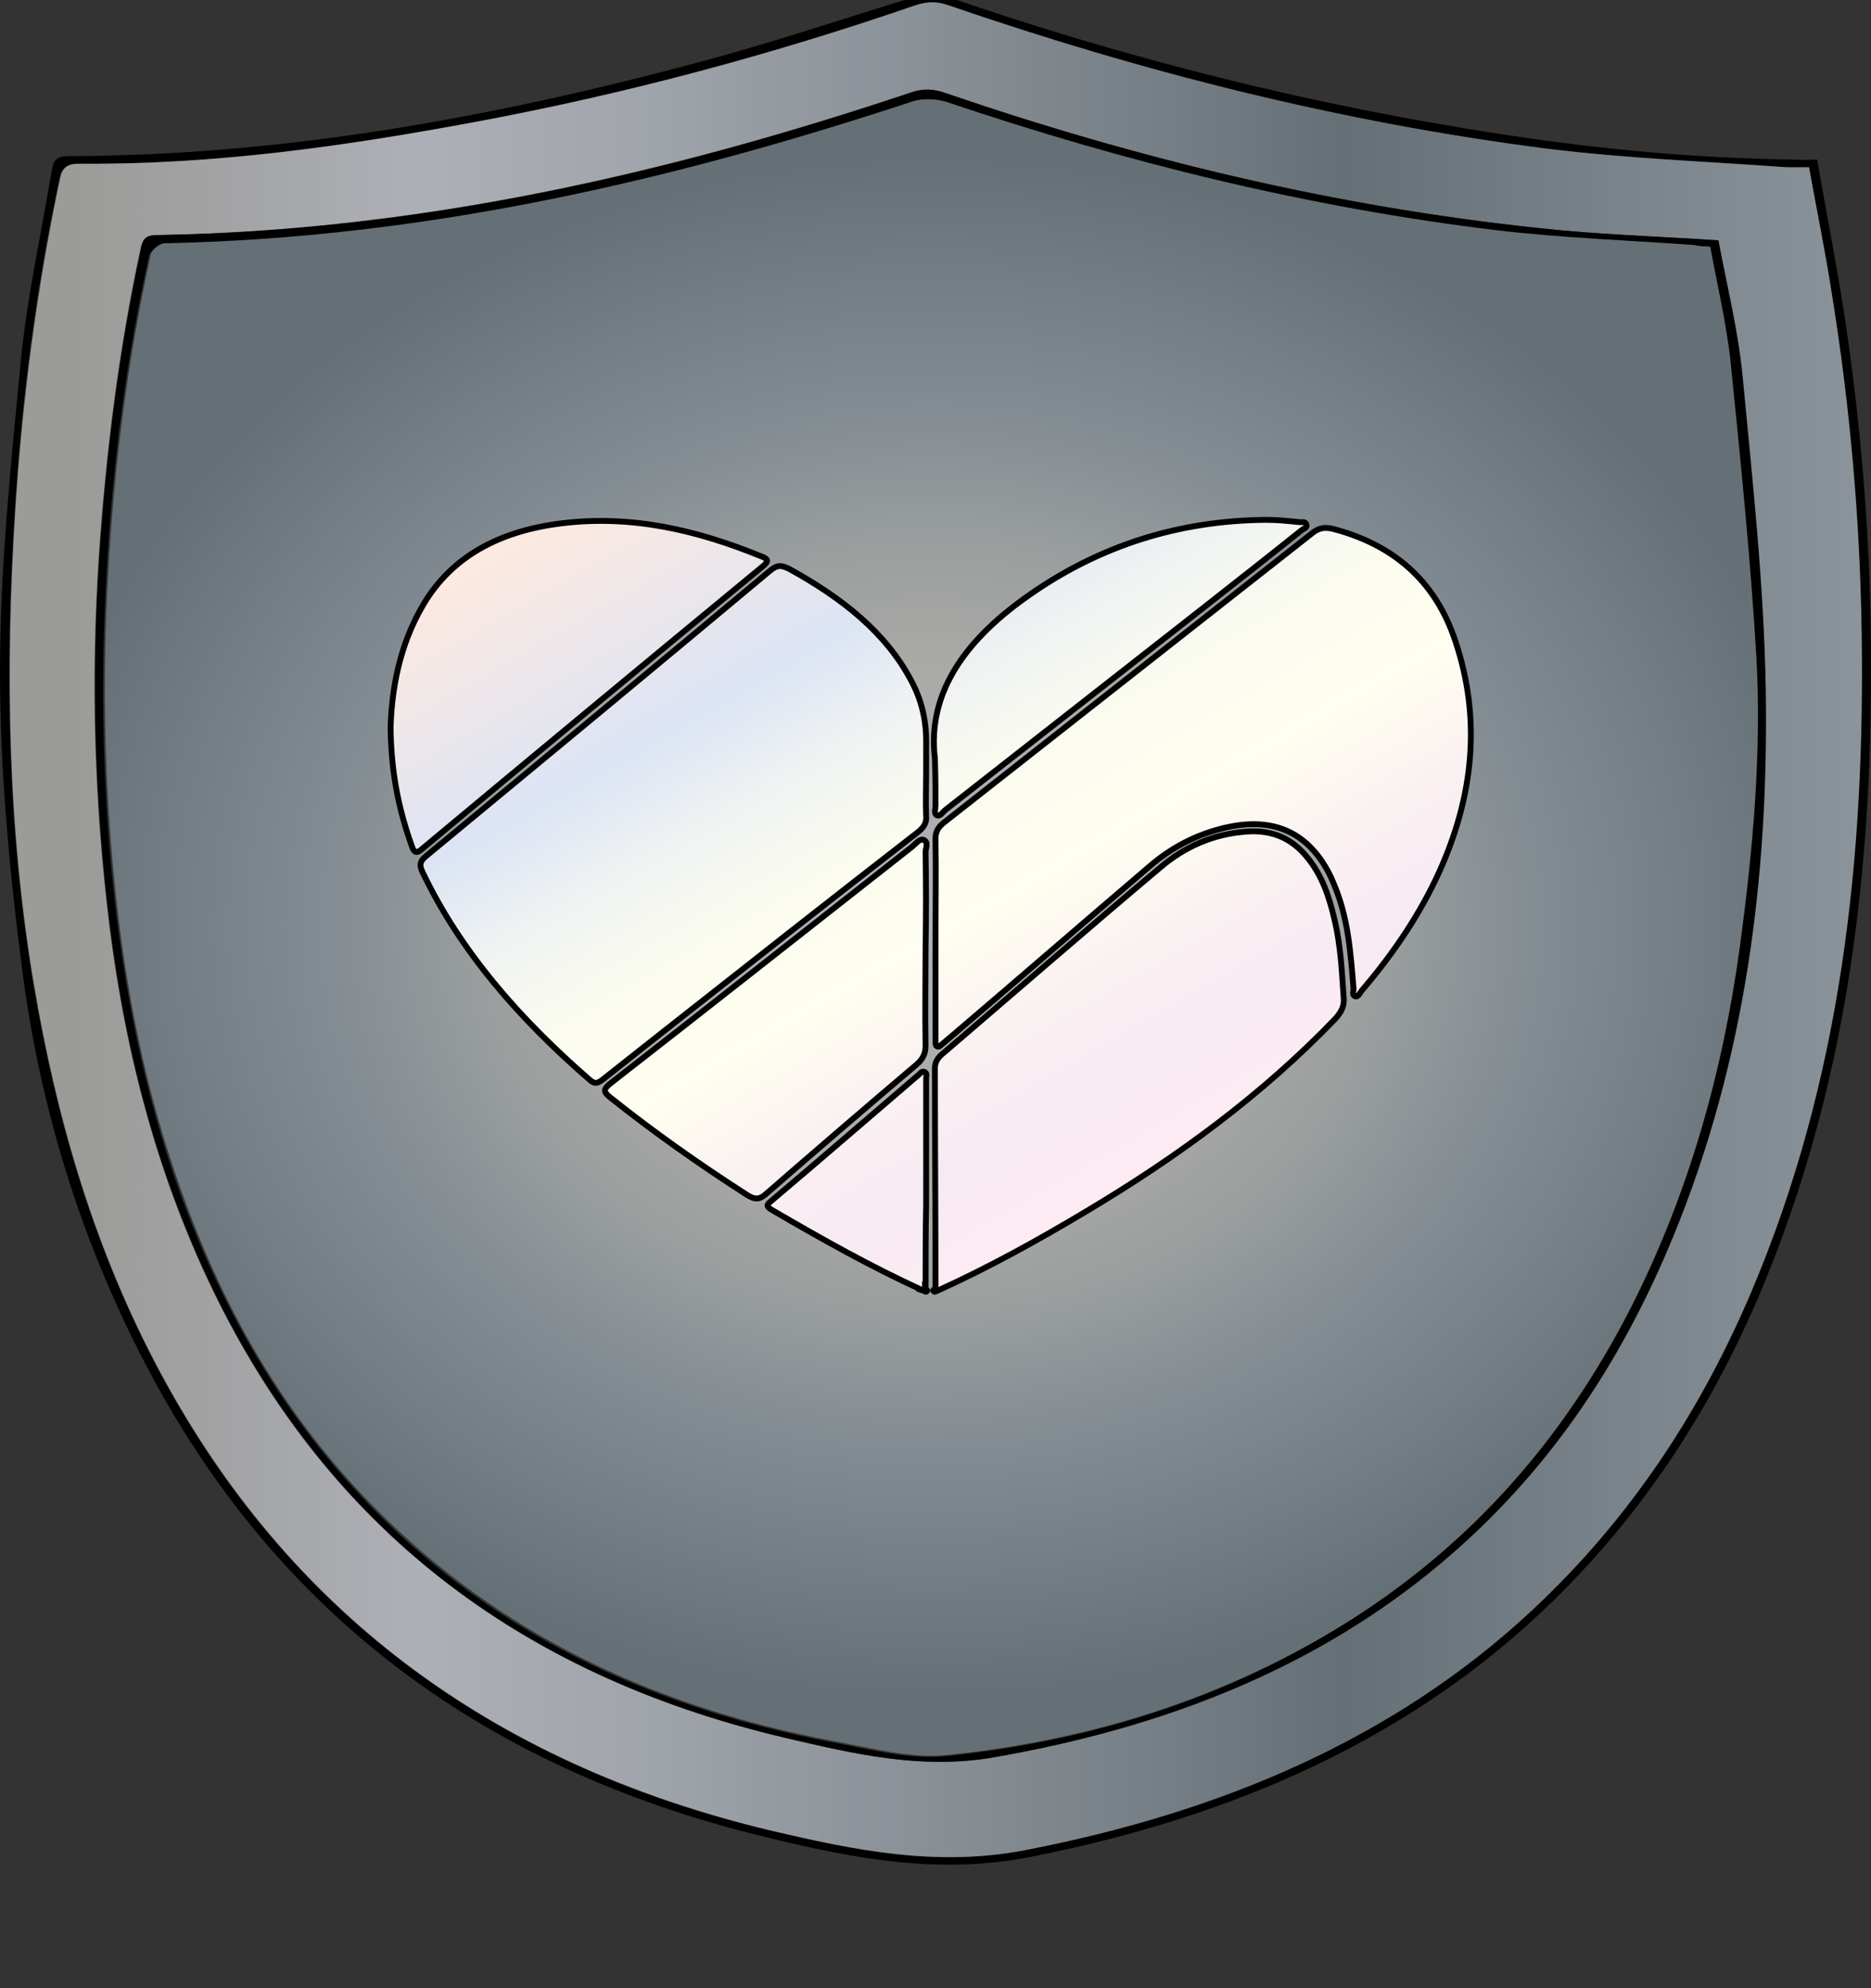 <?xml version="1.0" encoding="utf-8"?>
<!-- Generator: Adobe Illustrator 24.1.2, SVG Export Plug-In . SVG Version: 6.00 Build 0)  -->
<svg version="1.1" id="Layer_1" xmlns="http://www.w3.org/2000/svg" xmlns:xlink="http://www.w3.org/1999/xlink" x="0px" y="0px"
	 viewBox="840 380 320 340" style="enable-background:new 0 0 1920 1080;" xml:space="preserve">
<rect x="840" y="380" width="320" height="340" fill="#333333" stroke="none"/>
<style type="text/css">
	.st0{fill:url(#SVGID_1_);}
	.st1{fill:url(#SVGID_2_);}
	.st2{fill:url(#SVGID_3_);stroke:#000000;stroke-miterlimit:10;}
</style>
<g>
	<g>
		<path d="M1150.8,407.3c1.7,10,3.7,19.8,5.1,29.6c2.7,18.8,4.1,37.7,4.1,56.6c0.1,35.1-3.9,69.8-17.2,103.3
			c-8.3,21-20.1,40.3-37.3,57.1c-23.8,23.2-54.1,36.7-89,43.6c-15.9,3.2-30.6,0.3-45.4-3.3c-50.6-12.2-84.9-40.2-106.1-80.7
			c-11.3-21.6-18.2-44.3-21.2-67.7c-2.2-16.9-3.8-34-3.8-51c0-17.9,1.9-35.7,3.6-53.5c1.1-10.9,3.5-21.6,5.3-32.4
			c0.3-1.6,0.9-2.2,2.9-2.2c37-0.1,72.8-6.7,107.9-16.1c12.7-3.4,25.1-7.6,37.6-11.4c1.2-0.4,2.8-0.4,4,0
			c31.2,10.8,63.3,18.9,96.5,23.9c16.4,2.5,32.9,4,49.6,4.2C1148.4,407.4,1149.4,407.3,1150.8,407.3z M1149.4,408.6
			c-1.6,0-2.8,0.1-4,0c-13.7-1-27.5-1.5-41.1-3.2c-35.1-4.4-69-13.1-101.9-24.4c-2.1-0.7-3.8-0.8-5.9-0.1
			c-24.4,8.4-49.3,15.1-75,19.9c-22.4,4.2-45,7.4-68.1,7.2c-1.8,0-2.8,0.6-3.2,2.4c-4.1,18.9-6.5,38-7.7,57.2
			c-1.7,26.9-1.3,53.9,3.2,80.7c3.9,23.1,10.4,45.6,21.9,66.9c21.2,39.3,55.1,66.2,104.4,77.9c14.1,3.3,28.1,6.2,43.2,3.3
			c33.6-6.5,63-19,86.5-40.8c17.1-15.9,29.2-34.4,37.7-54.6c15.5-36.6,19.5-74.6,18.9-113.1c-0.3-19.3-2-38.6-5.1-57.7
			C1152.1,423,1150.7,415.9,1149.4,408.6z"/>
		
			<linearGradient id="SVGID_1_" gradientUnits="userSpaceOnUse" x1="841.529" y1="540.965" x2="1158.409" y2="540.965" gradientTransform="matrix(1 0 0 -1 0 1080)">
			<stop  offset="3.370000e-02" style="stop-color:#9B9B98"/>
			<stop  offset="0.134" style="stop-color:#A4A5A7"/>
			<stop  offset="0.219" style="stop-color:#AEB0B7"/>
			<stop  offset="0.352" style="stop-color:#9FA3AA"/>
			<stop  offset="0.605" style="stop-color:#788187"/>
			<stop  offset="0.719" style="stop-color:#657076"/>
			<stop  offset="1" style="stop-color:#8B949A"/>
		</linearGradient>
		<path class="st0" d="M1149.4,408.6c1.3,7.3,2.8,14.4,3.9,21.6c3.1,19.2,4.8,38.4,5.1,57.7c0.6,38.6-3.4,76.6-18.9,113.1
			c-8.6,20.2-20.6,38.7-37.7,54.6c-23.5,21.8-52.9,34.3-86.5,40.8c-15.1,2.9-29.1,0-43.2-3.3c-49.3-11.7-83.2-38.7-104.4-77.9
			c-11.5-21.3-18-43.8-21.9-66.9c-4.5-26.8-4.9-53.7-3.2-80.7c1.2-19.2,3.7-38.3,7.7-57.2c0.4-1.8,1.3-2.4,3.2-2.4
			c23.1,0.2,45.6-3,68.1-7.2c25.7-4.8,50.6-11.5,75-19.9c2.1-0.7,3.8-0.7,5.9,0.1c32.9,11.3,66.8,19.9,101.9,24.4
			c13.6,1.7,27.4,2.2,41.1,3.2C1146.5,408.6,1147.7,408.6,1149.4,408.6z M1133.9,421.1c-10.7-0.7-20.8-1-30.8-2.1
			c-35.1-3.7-68.8-11.8-101.5-23.1c-2.1-0.7-3.7-0.8-5.8-0.1c-41.5,13.9-84,23.6-128.9,24.4c-1.8,0-2.4,0.5-2.8,2
			c-3.8,17.5-6,35.2-7.2,52.9c-1.4,21.1-0.8,42.2,1.8,63.2c2.8,22.2,8.4,43.8,18.7,64.4c18.9,37.6,50.1,63.5,96.9,74.5
			c11.6,2.7,23.2,5.5,35.7,3.3c28-4.9,53.2-14.5,74.2-31.4c19.9-16.1,33-35.9,41.9-57.7c12.4-30.3,16.2-61.7,15.8-93.4
			c-0.3-18-2.3-36.1-4-54.1C1137.3,436.3,1135.3,428.7,1133.9,421.1z"/>
		<path d="M1133.9,421.1c1.4,7.6,3.3,15.2,4.1,22.8c1.7,18,3.7,36,4,54.1c0.5,31.8-3.4,63.2-15.8,93.4c-9,21.9-22,41.7-41.9,57.7
			c-21,16.9-46.1,26.5-74.2,31.4c-12.5,2.2-24.1-0.6-35.7-3.3c-46.8-11-78-36.9-96.9-74.5c-10.3-20.6-15.9-42.2-18.7-64.4
			c-2.6-21-3.2-42.1-1.8-63.2c1.2-17.8,3.4-35.4,7.2-52.9c0.3-1.5,0.9-2,2.8-2c44.9-0.7,87.4-10.5,128.9-24.4
			c2.1-0.7,3.8-0.6,5.8,0.1c32.7,11.2,66.4,19.4,101.5,23.1C1113.1,420.1,1123.3,420.4,1133.9,421.1z M1132.5,422.2
			c-1.3-0.1-2.2-0.1-3-0.1c-11.2-0.8-22.5-1.2-33.6-2.5c-32.5-3.9-63.9-11.7-94.4-22c-1.6-0.6-4-0.7-5.6-0.1
			c-41.2,13.6-83.5,23.4-128,24.3c-0.8,0-2.2,1.1-2.4,1.9c-4,18.1-6.3,36.3-7.3,54.7c-1,17.6-0.7,35.2,1.1,52.8
			c1.9,17.9,5.3,35.5,11.4,52.6c7.6,21,18.7,40.4,35.9,57c20.3,19.5,45.8,31.4,75.5,37.1c6.5,1.2,13.4,3.1,19.8,2.4
			c23.3-2.4,44.9-9,64.4-20.4c24.2-14.1,40.9-33.4,52.4-56.2c10-19.7,15.8-40.4,18.6-61.8c2.2-16.4,3.7-32.9,2.8-49.3
			c-0.9-16.8-2.6-33.6-4.4-50.4C1135.3,435.3,1133.7,428.8,1132.5,422.2z"/>
		
			<radialGradient id="SVGID_2_" cx="998.815" cy="541.655" r="226.249" gradientTransform="matrix(0.681 0 0 -0.582 319.138 853.75)" gradientUnits="userSpaceOnUse">
			<stop  offset="5.618000e-03" style="stop-color:#AEB0B7"/>
			<stop  offset="0.316" style="stop-color:#AAAAA8"/>
			<stop  offset="0.354" style="stop-color:#A9A9A6"/>
			<stop  offset="0.5" style="stop-color:#9A9E9E"/>
			<stop  offset="0.674" style="stop-color:#838C92"/>
			<stop  offset="1" style="stop-color:#657076"/>
		</radialGradient>
		<path class="st1" d="M1132.5,422.2c1.2,6.6,2.8,13.2,3.5,19.8c1.7,16.8,3.4,33.6,4.4,50.4c0.9,16.5-0.6,32.9-2.8,49.3
			c-2.9,21.3-8.6,42-18.6,61.8c-11.6,22.7-28.2,42.1-52.4,56.2c-19.5,11.4-41.2,18-64.4,20.4c-6.4,0.7-13.3-1.2-19.8-2.4
			c-29.7-5.6-55.1-17.6-75.5-37.1c-17.3-16.5-28.4-35.9-35.9-57c-6.2-17.2-9.6-34.7-11.4-52.6c-1.8-17.6-2.1-35.2-1.1-52.8
			c1-18.3,3.3-36.6,7.3-54.7c0.2-0.8,1.5-1.9,2.4-1.9c44.6-0.9,86.8-10.7,128-24.3c1.6-0.5,3.9-0.4,5.6,0.1
			c30.5,10.3,61.9,18.1,94.4,22c11.1,1.3,22.4,1.7,33.6,2.5C1130.4,422.1,1131.2,422.1,1132.5,422.2z"/>
	</g>
	
		<linearGradient id="SVGID_3_" gradientUnits="userSpaceOnUse" x1="1040.726" y1="501.378" x2="965.668" y2="631.382" gradientTransform="matrix(1 0 0 -1 0 1080)">
		<stop  offset="0" style="stop-color:#FDEBF3"/>
		<stop  offset="0.112" style="stop-color:#F7EAF3"/>
		<stop  offset="0.23" style="stop-color:#FAF1F2"/>
		<stop  offset="0.354" style="stop-color:#FFFEF0"/>
		<stop  offset="0.478" style="stop-color:#FBFBF0"/>
		<stop  offset="0.595" style="stop-color:#F0F3F2"/>
		<stop  offset="0.709" style="stop-color:#DDE5F4"/>
		<stop  offset="0.714" style="stop-color:#DCE4F4"/>
		<stop  offset="1" style="stop-color:#FEE9DF"/>
	</linearGradient>
	<path class="st2" d="M998.4,506.7c0-3.6-0.8-7-2.5-10.2c-4.4-8.4-12-14.3-20.9-19.2c-1.4-0.7-2.1-0.7-3.3,0.3
		c-19.5,16.3-39.1,32.5-58.7,48.7c-1,0.8-1.4,1.4-0.8,2.7c6.5,13.7,16.7,25.3,28.7,35.7c0.9,0.8,1.4,0.5,2.2-0.1
		c3.3-2.6,6.7-5.3,10-7.9c14.6-11.5,29.2-23,43.9-34.4c1-0.8,1.5-1.6,1.4-2.7c-0.1-2.5,0-5.1,0-7.6
		C998.4,510.2,998.4,508.4,998.4,506.7z M1000,549c0,3,0,6.1,0,9.1c0,0.3,0,0.7,0.2,0.8c0.4,0.3,0.7-0.2,1-0.4
		c0.4-0.3,0.8-0.7,1.2-1c11.5-9.8,22.9-19.7,34.4-29.5c3.4-2.9,7.4-5.1,12.1-6.3c7.8-2,13.4,0,17.2,5.6c0.8,1.2,1.5,2.5,2,3.8
		c2.5,5.8,2.9,11.9,3.4,18c0,0.4-0.3,1.1,0.3,1.3c0.5,0.1,0.8-0.6,1.1-1c5.4-6.3,10-13.1,13.3-20.4c5.8-12.9,7.2-26,2.7-39.4
		c-3.1-9.3-9.5-16.1-20.7-19.1c-1.5-0.4-2.6-0.3-3.8,0.7c-21,16.5-42,33-63,49.5c-1,0.8-1.4,1.6-1.4,2.7c0.1,5.6,0,11.3,0,16.9
		C1000,543.2,1000,546.1,1000,549z M1000.4,600.7c8.8-4,17.1-8.6,25.3-13.5c15.8-9.4,30.3-20.1,42.6-32.9c1.1-1.2,1.7-2.3,1.5-3.8
		c-0.3-4.4-0.5-8.7-1.5-13c-0.9-3.9-2.1-7.8-4.9-11.1c-2.5-3-5.8-4.5-10.1-4.2c-5.9,0.4-10.8,2.7-14.8,6.1
		c-12.6,10.6-24.9,21.3-37.4,32c-0.8,0.7-1.2,1.4-1.2,2.4c0,12.5,0.1,25.1,0.1,37.6C1000.1,600.5,1000.3,600.6,1000.4,600.7z
		 M910.4,524.6c0.5,1.5,1,1.3,2,0.4c19.3-16.1,38.6-32.1,58-48.1c1.1-0.9,1.1-1.3-0.3-1.8c-10.8-4.4-22-7.1-34.1-5.6
		c-10.5,1.3-18.7,5.6-23.6,13.9c-4.2,7.1-5.4,14.7-5.6,21C906.9,512.2,908.2,518.4,910.4,524.6z M998.3,525.7c0-0.7,0.6-1.7-0.4-2.1
		c-0.6-0.2-1.3,0.7-1.9,1.2c-17.2,13.5-34.3,27-51.5,40.4c-1.3,1-1.4,1.5-0.1,2.5c7.4,5.9,15.2,11.4,23.3,16.6
		c1.4,0.9,2.2,0.9,3.4-0.2c8.5-7.4,17-14.7,25.6-22c1.2-1,1.6-2,1.6-3.3c-0.1-5.6,0-11.1,0-16.7
		C998.4,536.6,998.4,531.1,998.3,525.7z M1000,517.8c0,0.5-0.3,1.3,0.2,1.6c0.6,0.3,1-0.5,1.5-0.9c14.8-11.6,29.5-23.1,44.3-34.7
		c5.6-4.4,11.2-8.8,16.7-13.2c0.3-0.2,1-0.4,0.7-1c-0.2-0.4-0.7-0.3-1.1-0.3c-1.9-0.2-3.8-0.4-5.7-0.4c-15.1,0.1-28.5,4.5-40.2,12.6
		c-10.9,7.5-17.9,16.7-16.5,28.2C1000,513.2,1000,515.5,1000,517.8z M998.3,600.3c0-4.8,0-9.6,0.1-14.4c0-7.2,0-14.4,0-21.5
		c0-0.4,0.2-0.9-0.3-1.1c-0.5-0.2-0.8,0.4-1.1,0.6c-8.3,7.1-16.6,14.3-25,21.4c-0.7,0.6-1.2,0.9,0,1.6c8.4,4.9,16.9,9.7,25.9,13.8
		C998.1,600.6,998.2,600.5,998.3,600.3z M997.9,600.7c0.3,0.1,0.5,0.4,0.7,0c0-0.1-0.3-0.3-0.4-0.4
		C998.2,600.5,998.1,600.6,997.9,600.7z M1000,600.3c-0.1,0.1-0.4,0.3-0.4,0.4c0.2,0.4,0.5,0.1,0.7,0
		C1000.3,600.6,1000.1,600.5,1000,600.3z"/>
</g>
</svg>
